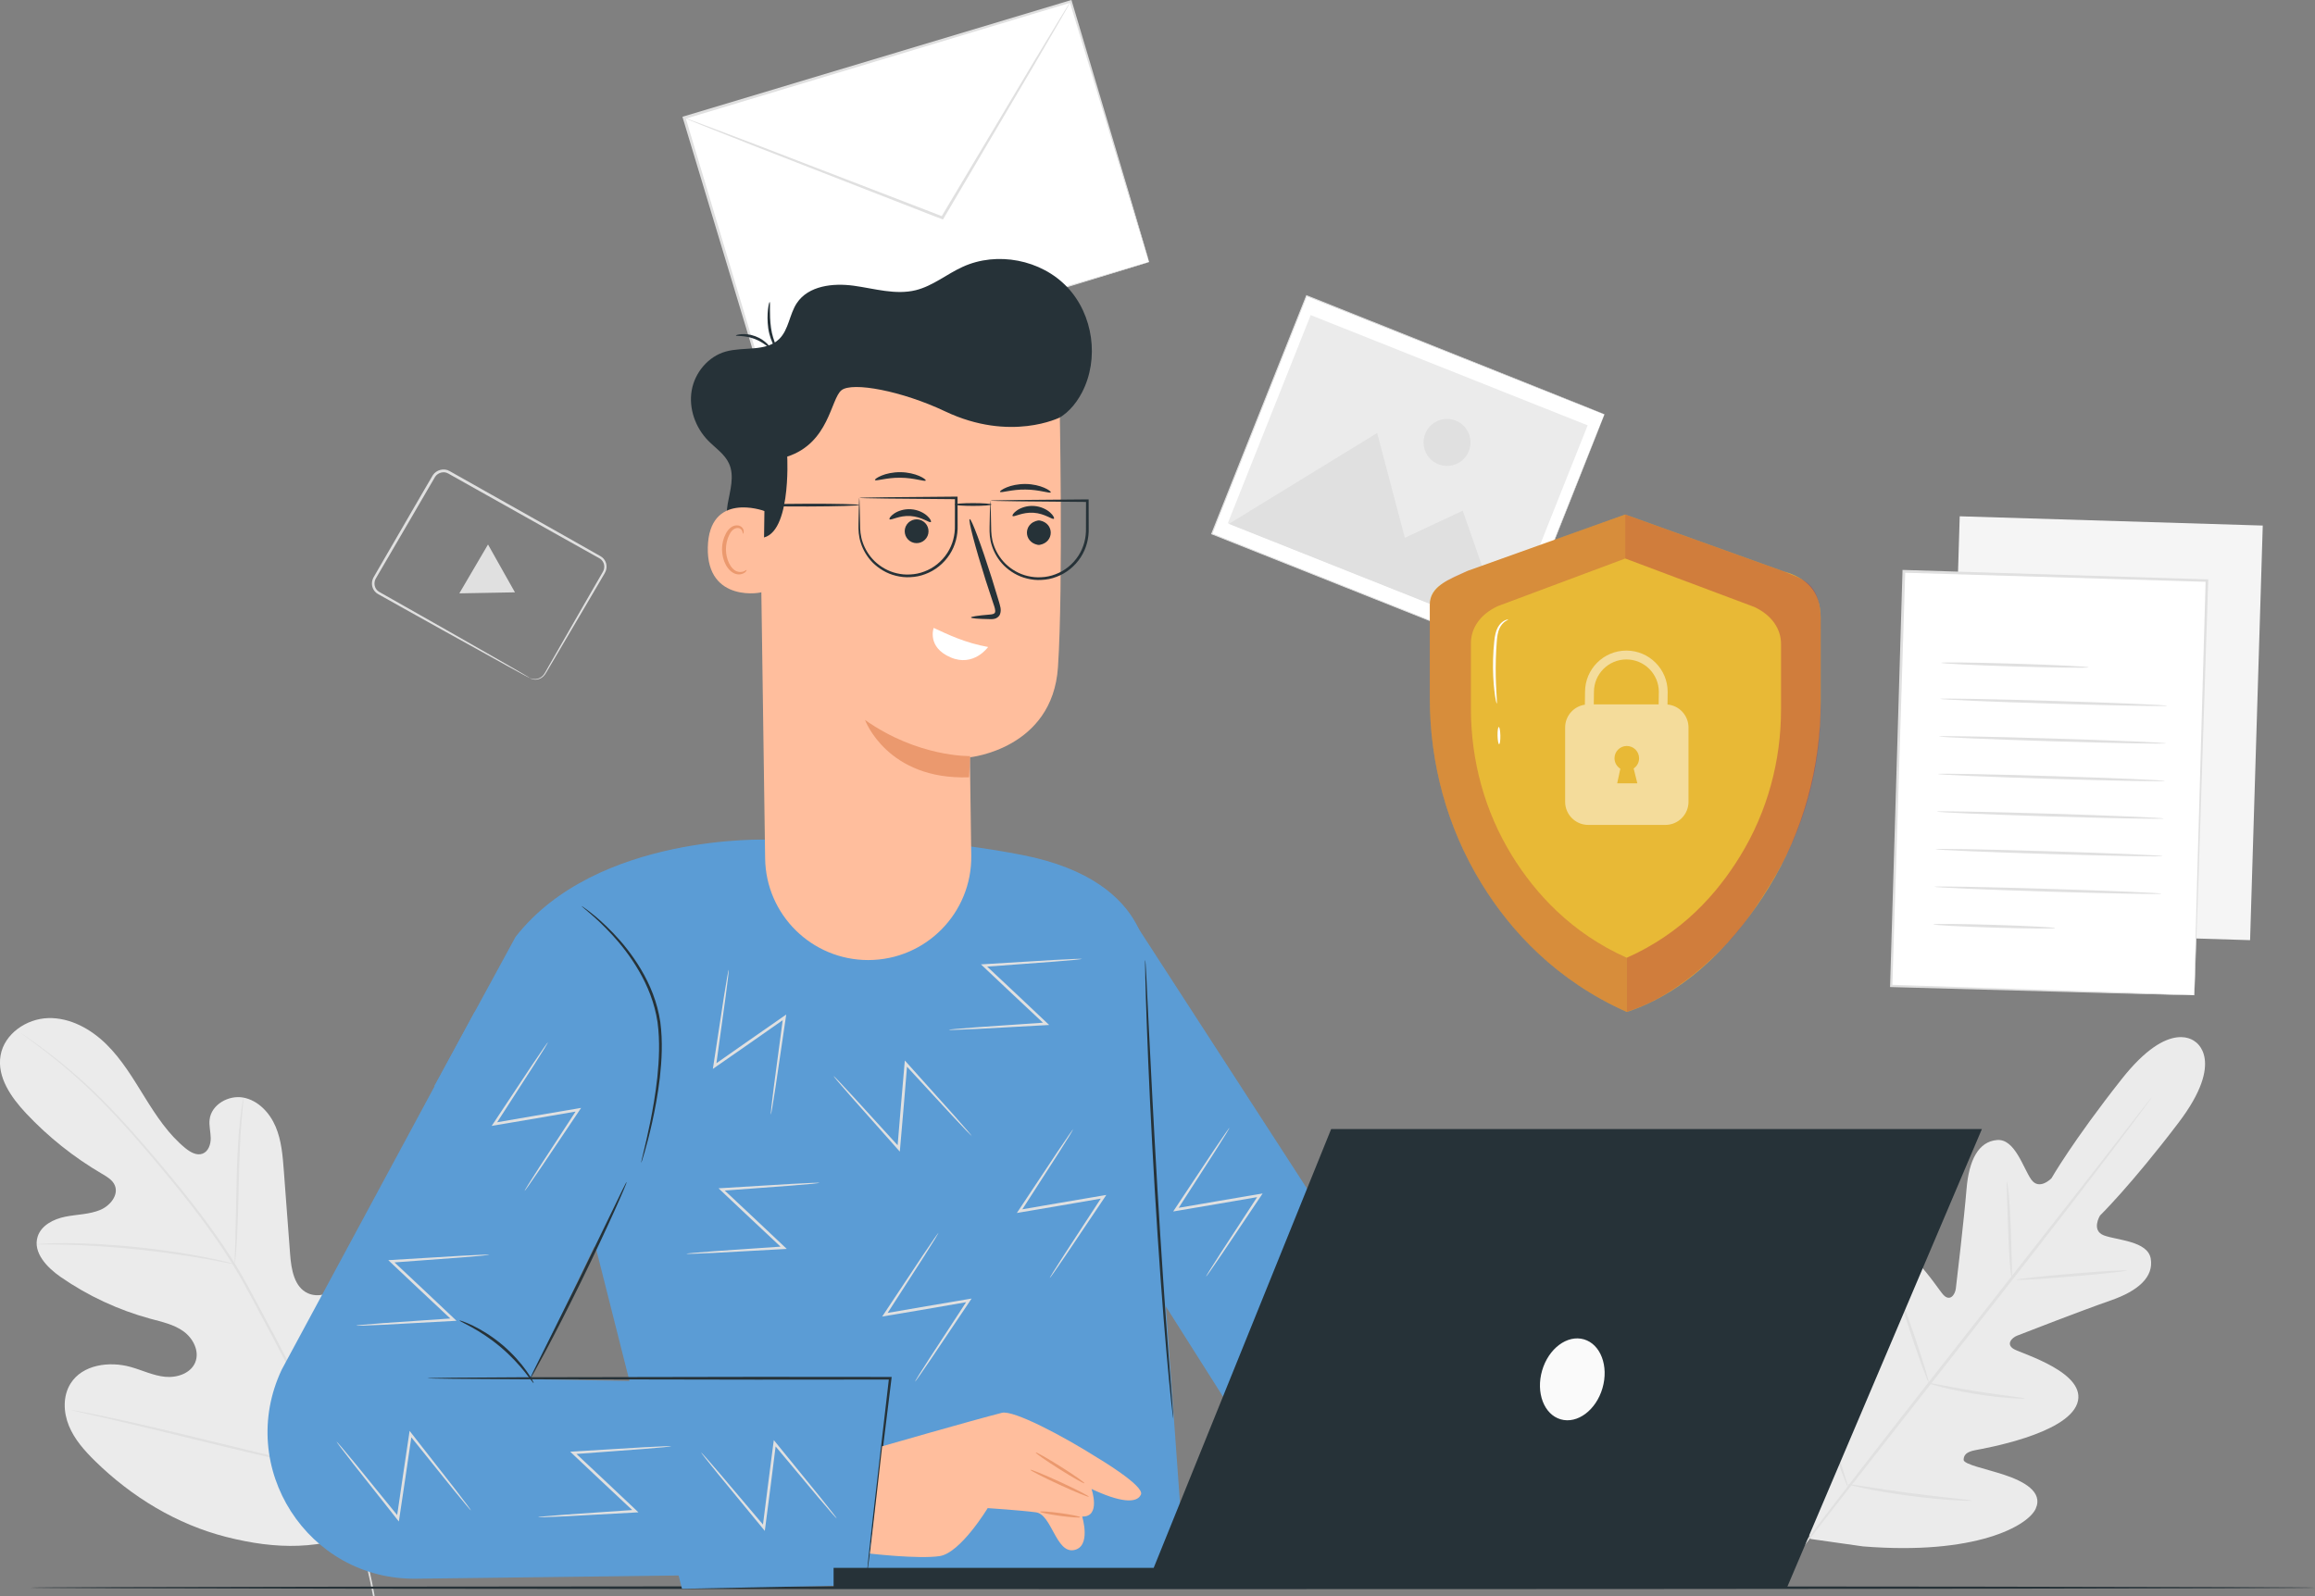 <?xml version="1.0" encoding="UTF-8"?>
<svg id="Layer_2" data-name="Layer 2" xmlns="http://www.w3.org/2000/svg" viewBox="0 0 677.98 467.58">
  <rect x="0" y="0" width="677.98" height="467.58" fill="#808080" stroke="none"/>
  <g id="Plant">
    <path d="m174.09,331.54v2.82c0,1.46-1.25,2.45-1.04,2.66,1.62.42,2.97-5.22,1.3-5.22" fill="#fff"/>
    <path d="m166.32,333.1c1.15.73,3.76-4.12,2.5-4.64,0,0-2.4,4.49-2.5,4.64" fill="#fff"/>
    <g>
      <path d="m107.82,447.93c21.67-17.73,24.47-47.55,21.41-73.9-.51-4.4-.4-9.09-2.84-12.78-2.44-3.69-7.62-5.93-11.47-3.74-3.19,1.81-4.33,5.74-5.93,9.05-2.13,4.4-5.52,8.17-9.67,10.74-2.73,1.69-6.17,2.87-9.11,1.57-4.03-1.78-4.91-7-5.24-11.39-.62-8.18-1.23-16.36-1.85-24.54-.33-4.39-.68-8.87-2.41-12.92-1.72-4.05-5.09-7.66-9.42-8.49-4.32-.82-9.36,2.02-9.9,6.38-.23,1.82.3,3.64.32,5.47.03,1.83-.67,3.92-2.38,4.57-1.73.66-3.61-.44-5.05-1.61-4.95-4.05-8.53-9.5-11.9-14.93-3.37-5.43-6.67-11.01-11.23-15.5-4.56-4.49-10.63-7.84-17.02-7.67-6.39.17-12.86,4.61-13.96,10.91-1.11,6.32,3.06,12.29,7.45,16.97,6.51,6.94,14.03,12.93,22.24,17.73,1.48.87,3.09,1.8,3.76,3.38,1.2,2.84-1.37,5.98-4.21,7.18-3.23,1.36-6.85,1.32-10.28,2.01-3.43.69-7.06,2.51-8.11,5.85-1.45,4.64,2.73,9.02,6.72,11.79,7.99,5.55,16.94,9.71,26.32,12.26,3.37.91,6.89,1.66,9.71,3.71,2.82,2.05,4.74,5.86,3.4,9.08-1.34,3.23-5.35,4.55-8.82,4.21-3.48-.34-6.69-1.93-10.05-2.87-6.29-1.77-14.15-.71-17.63,4.83-2.29,3.64-2.13,8.42-.49,12.4,1.63,3.98,4.56,7.27,7.62,10.28,10.72,10.53,23.99,18.62,38.56,22.3,14.57,3.68,27.8,3.91,41.46-2.33" fill="#ebebeb"/>
      <path d="m109.72,467.5c-1.83-10.38-5.17-22.55-10.23-35.54-5.03-13-11.75-26.8-19.27-41-1.89-3.54-3.77-7.04-5.61-10.49-1.85-3.44-3.68-6.85-5.68-10.07-3.98-6.47-8.3-12.39-12.58-17.88-4.28-5.5-8.55-10.56-12.57-15.27-4.03-4.7-7.88-9.01-11.55-12.79-7.32-7.59-13.95-13.01-18.66-16.55-2.35-1.78-4.22-3.1-5.49-3.98-.62-.42-1.1-.75-1.46-.99-.33-.22-.51-.32-.51-.32,0,0,.15.14.47.37.34.25.81.6,1.42,1.05,1.25.92,3.09,2.27,5.41,4.08,4.65,3.6,11.21,9.06,18.47,16.67,3.64,3.79,7.46,8.11,11.47,12.82,4,4.72,8.25,9.79,12.5,15.28,4.26,5.49,8.56,11.4,12.51,17.85,1.99,3.21,3.81,6.6,5.66,10.05,1.84,3.45,3.71,6.95,5.61,10.49,7.52,14.19,14.24,27.96,19.29,40.92,5.08,12.95,8.45,25.06,10.34,35.4" fill="#e0e0e0"/>
      <path d="m68.75,370.34s.13-.68.25-1.91c.12-1.23.25-3.02.38-5.23.26-4.42.41-10.53.57-17.28.15-6.75.41-12.84.77-17.25.17-2.2.33-3.98.46-5.21.12-1.23.17-1.91.12-1.92-.04,0-.18.67-.38,1.89-.21,1.22-.44,3-.67,5.2-.48,4.4-.81,10.52-.96,17.27-.14,6.68-.27,12.73-.37,17.27-.07,2.12-.12,3.87-.17,5.23-.04,1.24-.04,1.92,0,1.92Z" fill="#e0e0e0"/>
      <path d="m10.75,364.51s.21.04.6.05c.47,0,1.03,0,1.7,0,1.48,0,3.61-.01,6.26.07,5.28.11,12.57.53,20.59,1.35,8.02.83,15.24,1.9,20.44,2.83,2.6.45,4.7.87,6.15,1.15.66.13,1.21.23,1.67.32.38.07.59.09.59.07,0-.02-.19-.09-.56-.2-.45-.12-.99-.27-1.65-.44-1.43-.36-3.52-.85-6.12-1.36-5.19-1.05-12.42-2.19-20.46-3.03-8.04-.82-15.35-1.16-20.65-1.16-2.65-.02-4.79.06-6.27.14-.67.05-1.23.09-1.7.12-.39.04-.59.06-.59.09Z" fill="#e0e0e0"/>
      <path d="m98.77,430.96s.13-.24.32-.72c.21-.55.47-1.26.8-2.13.69-1.85,1.61-4.54,2.72-7.89,2.21-6.69,4.99-16.03,7.92-26.37,2.93-10.34,5.63-19.69,7.73-26.41,1.04-3.3,1.9-5.99,2.52-7.95.28-.88.5-1.6.68-2.16.15-.5.22-.76.19-.77-.02,0-.13.24-.32.73-.21.55-.47,1.26-.8,2.12-.69,1.85-1.61,4.54-2.72,7.89-2.22,6.69-4.99,16.03-7.92,26.37-2.93,10.34-5.63,19.68-7.73,26.4-1.04,3.29-1.9,5.99-2.52,7.95-.28.88-.5,1.6-.68,2.16-.15.5-.22.76-.19.77Z" fill="#e0e0e0"/>
      <path d="m20.87,413.07s.27.1.78.23c.59.14,1.34.31,2.27.53,2.05.47,4.89,1.12,8.35,1.91,7.05,1.62,16.75,3.97,27.47,6.6,10.72,2.63,20.45,4.91,27.53,6.41,3.54.75,6.41,1.33,8.4,1.7.94.17,1.7.31,2.29.41.53.09.8.12.81.1,0-.02-.27-.1-.78-.23-.59-.14-1.34-.31-2.27-.53-2.05-.47-4.88-1.11-8.35-1.91-7.05-1.62-16.76-3.97-27.48-6.6-10.72-2.63-20.45-4.91-27.53-6.41-3.54-.75-6.41-1.33-8.4-1.7-.94-.17-1.7-.31-2.29-.41-.53-.09-.8-.12-.81-.1Z" fill="#e0e0e0"/>
    </g>
    <g>
      <g>
        <rect x="209.32" y="15.75" width="118.24" height="79.7" transform="translate(-4.64 79.7) rotate(-16.74)" fill="#fff"/>
        <path d="m336.54,76.73s-.17-.48-.46-1.39c-.29-.94-.71-2.28-1.25-4.03-1.09-3.55-2.68-8.73-4.7-15.35-4.03-13.26-9.82-32.28-16.86-55.45l.41.22c-31.24,9.42-70.58,21.29-113.2,34.14h0s.27-.51.27-.51c8.17,27.21,15.94,53.07,22.93,76.33l-.46-.25c33.33-9.95,61.61-18.39,81.58-24.35,9.99-2.96,17.9-5.31,23.35-6.92,2.7-.79,4.79-1.4,6.23-1.83.69-.2,1.23-.35,1.62-.46.37-.1.57-.15.57-.15,0,0-.16.06-.51.18-.38.12-.89.28-1.56.49-1.42.44-3.47,1.07-6.13,1.89-5.41,1.65-13.28,4.05-23.21,7.09-20,6.07-48.33,14.65-81.71,24.78l-.36.11-.11-.36c-7.01-23.25-14.8-49.11-23-76.31l-.12-.39.39-.12h0C242.88,21.28,282.23,9.48,313.48.09l.31-.09.09.31c6.93,23.3,12.63,42.42,16.59,55.75,1.95,6.61,3.48,11.78,4.52,15.32.5,1.73.89,3.07,1.16,3.99.26.9.37,1.35.37,1.35Z" fill="#e0e0e0"/>
      </g>
      <path d="m313.58.41s-.04.12-.16.34c-.14.26-.32.58-.53.97-.51.9-1.22,2.14-2.11,3.7-1.9,3.26-4.58,7.88-7.9,13.58-6.78,11.5-16.12,27.34-26.54,45l-.18.3-.32-.12c-1.1-.43-2.28-.88-3.47-1.34-19.89-7.76-37.89-14.78-51-19.89-6.46-2.56-11.72-4.65-15.42-6.12-1.77-.72-3.16-1.29-4.18-1.7-.44-.19-.79-.34-1.08-.46-.24-.11-.36-.17-.36-.18,0-.01.14.02.39.11.29.1.66.23,1.11.39,1.03.38,2.44.9,4.23,1.56,3.73,1.41,9.01,3.41,15.51,5.87,13.13,5.05,31.16,12,51.09,19.67,1.19.46,2.37.92,3.47,1.34l-.5.17c10.5-17.61,19.92-33.41,26.75-44.87,3.41-5.64,6.17-10.22,8.12-13.45.94-1.53,1.69-2.74,2.24-3.62.24-.38.44-.68.6-.93.14-.21.22-.31.23-.3Z" fill="#e0e0e0"/>
    </g>
    <g>
      <path d="m643,305.25s-7.34-7.27-21.66,10.89c-14.33,18.16-20.55,29.04-20.55,29.04,0,0-3.57,3.69-5.92.34-2.36-3.35-4.78-11.99-10-11.56-5.42.44-8.25,5.83-8.95,14.43-.7,8.6-2.92,27.4-3.13,29.1-.2,1.67-1.63,3.9-3.6,1.88s-12.19-19.27-20.09-13.93c-7.89,5.34-5.9,29.63-5.73,32.29.17,2.66-.54,3.64-1.87,4.03-1.32.39-4.21-5.74-7.32-10.52-3.11-4.79-7.55-9.79-11.85-6.33-4.3,3.46-8.84,20.48,1.99,51.76l5.97,14.16,15.28,2.17c32.99,2.66,48.33-6,50.61-11.03,2.28-5.03-3.68-8.08-9.09-9.89-5.41-1.81-12.06-3.08-12.02-4.46s.81-2.31,3.43-2.81c2.62-.5,26.63-4.65,29.83-13.63,3.2-8.98-16.06-14.56-18.51-15.96-2.45-1.4-.65-3.34.92-3.95,1.59-.63,19.23-7.48,27.39-10.31,8.16-2.83,12.66-6.92,11.74-12.27-.89-5.17-9.87-5.35-13.7-6.79-3.83-1.44-1.15-5.82-1.15-5.82,0,0,8.97-8.75,22.97-27.16,14-18.42,4.87-23.79,4.87-23.79" fill="#ebebeb"/>
      <path d="m630.14,321.49s-.07.14-.25.4c-.21.29-.47.66-.8,1.12-.75,1.02-1.8,2.44-3.14,4.25-2.73,3.68-6.73,8.97-11.71,15.49-9.94,13.04-23.85,30.91-39.3,50.58-15.41,19.68-29.36,37.49-39.49,50.44-5,6.44-9.06,11.66-11.91,15.33-1.39,1.77-2.48,3.16-3.26,4.15-.36.44-.64.79-.86,1.07-.2.24-.31.36-.32.35-.01,0,.07-.14.25-.4.21-.29.47-.66.8-1.12.75-1.02,1.8-2.44,3.13-4.25,2.73-3.68,6.73-8.97,11.71-15.49,9.94-13.04,23.86-30.91,39.31-50.59,15.4-19.67,29.35-37.49,39.49-50.43,5-6.44,9.06-11.66,11.91-15.33,1.39-1.77,2.48-3.16,3.26-4.16.36-.44.64-.79.86-1.07.2-.24.31-.36.32-.35Z" fill="#e0e0e0"/>
      <path d="m587.76,346.19c.11,0,.35,1.56.58,4.1.23,2.55.44,6.07.58,9.96.1,3.74.19,7.13.27,9.96.06,2.55.11,4.12,0,4.13-.11.01-.37-1.56-.57-4.1-.21-2.55-.37-6.07-.51-9.96-.13-3.74-.24-7.12-.34-9.96-.09-2.55-.12-4.13,0-4.14Z" fill="#e0e0e0"/>
      <path d="m590.52,374.89c-.02-.22,7.22-1.01,16.17-1.76,8.95-.75,16.22-1.17,16.24-.95.02.22-7.22,1.01-16.17,1.76-8.95.75-16.22,1.17-16.24.95Z" fill="#e0e0e0"/>
      <path d="m564.53,405.1c.03-.11,1.61.18,4.17.67,2.56.48,6.08,1.16,10,1.78,3.92.63,7.48,1.1,10.06,1.44,2.58.34,4.18.55,4.17.67,0,.11-1.62.09-4.23-.1-2.6-.19-6.19-.57-10.13-1.2-3.94-.63-7.46-1.4-10-2.02-2.53-.64-4.07-1.13-4.05-1.23Z" fill="#e0e0e0"/>
      <path d="m556.32,379.68c.11-.04.68,1.34,1.52,3.6.84,2.26,1.94,5.39,3.12,8.87,1.17,3.48,2.19,6.65,2.89,8.95s1.08,3.75.97,3.78c-.11.04-.68-1.34-1.52-3.6-.84-2.26-1.95-5.39-3.12-8.88-1.17-3.48-2.19-6.65-2.89-8.95-.7-2.3-1.08-3.75-.97-3.78Z" fill="#e0e0e0"/>
      <path d="m529.99,403.43c.11-.04.83,1.73,1.91,4.62,1.08,2.89,2.53,6.9,4.07,11.35,1.55,4.45,2.9,8.49,3.85,11.43.94,2.94,1.47,4.77,1.37,4.81-.11.04-.83-1.73-1.91-4.62s-2.53-6.9-4.07-11.35c-1.55-4.45-2.9-8.49-3.85-11.42-.94-2.94-1.47-4.77-1.37-4.81Z" fill="#e0e0e0"/>
      <path d="m541.14,434.79c.02-.12,2.05.19,5.31.7,3.26.51,7.77,1.21,12.76,1.87,4.99.67,9.53,1.17,12.81,1.52,3.28.36,5.32.59,5.31.71,0,.11-2.06.08-5.36-.13-3.3-.21-7.86-.62-12.87-1.29-5.01-.66-9.51-1.46-12.76-2.11-3.24-.66-5.23-1.16-5.21-1.27Z" fill="#e0e0e0"/>
    </g>
    <g>
      <rect x="555.69" y="168.93" width="121.51" height="88.79" transform="translate(384.4 822.97) rotate(-88.25)" fill="#f5f5f5"/>
      <g>
        <g>
          <rect x="539.34" y="185.06" width="121.51" height="88.79" transform="translate(352.43 822.27) rotate(-88.25)" fill="#fff"/>
          <path d="m642.61,291.54s0-.21,0-.6c0-.41.02-.98.03-1.72.04-1.53.09-3.75.16-6.64.15-5.81.38-14.26.66-24.95.61-21.37,1.47-51.69,2.49-87.57l.36.38c-26.73-.8-56.91-1.71-88.74-2.67h-.01s.42-.4.42-.4c-1.41,45.36-2.72,87.36-3.78,121.45l-.32-.34c26.85.89,48.99,1.63,64.45,2.14,7.73.27,13.78.49,17.93.63,2.05.08,3.63.14,4.72.18,1.07.04,1.64.09,1.64.09,0,0-.52,0-1.57-.01-1.08-.02-2.64-.06-4.66-.1-4.14-.11-10.16-.26-17.86-.46-15.51-.43-37.73-1.05-64.67-1.8h-.33s.01-.34.01-.34c1.02-34.09,2.28-76.09,3.63-121.45v-.41s.42.01.42.01h.01c31.83.99,62.01,1.92,88.74,2.75h.37s-.01.38-.01.38c-1.17,35.97-2.16,66.37-2.86,87.8-.37,10.65-.66,19.07-.86,24.86-.11,2.85-.19,5.05-.24,6.56-.03.72-.06,1.27-.07,1.68-.02.37-.04.55-.04.55Z" fill="#e0e0e0"/>
        </g>
        <path d="m611.66,195.49c0,.23-9.67.11-21.58-.25-11.91-.36-21.56-.84-21.55-1.07,0-.23,9.67-.11,21.58.25,11.91.36,21.56.84,21.55,1.07Z" fill="#e0e0e0"/>
        <path d="m634.66,206.75c0,.23-14.89-.05-33.24-.61-18.36-.56-33.22-1.2-33.22-1.42s14.89.05,33.24.61c18.35.56,33.22,1.2,33.21,1.42Z" fill="#e0e0e0"/>
        <path d="m634.33,217.76c0,.23-14.89-.05-33.24-.61-18.36-.56-33.22-1.2-33.22-1.42,0-.23,14.89.05,33.24.61,18.35.56,33.22,1.2,33.21,1.42Z" fill="#e0e0e0"/>
        <path d="m633.99,228.77c0,.23-14.89-.05-33.24-.61-18.36-.56-33.22-1.2-33.22-1.42,0-.23,14.89.05,33.24.61,18.35.56,33.22,1.2,33.21,1.42Z" fill="#e0e0e0"/>
        <path d="m633.66,239.78c0,.23-14.89-.05-33.24-.61-18.36-.56-33.22-1.2-33.22-1.42,0-.23,14.89.05,33.24.61,18.35.56,33.22,1.2,33.21,1.42Z" fill="#e0e0e0"/>
        <path d="m633.32,250.79c0,.23-14.89-.05-33.24-.61-18.36-.56-33.22-1.2-33.22-1.42,0-.23,14.89.05,33.24.61,18.35.56,33.22,1.2,33.21,1.42Z" fill="#e0e0e0"/>
        <path d="m632.98,261.8c0,.23-14.89-.05-33.24-.61-18.36-.56-33.22-1.2-33.22-1.42,0-.23,14.89.05,33.24.61,18.35.56,33.22,1.2,33.21,1.42Z" fill="#e0e0e0"/>
        <path d="m601.91,271.88c0,.23-8.01.16-17.87-.14-9.87-.3-17.86-.73-17.85-.95,0-.22,8.01-.16,17.87.14,9.86.3,17.85.73,17.85.95Z" fill="#e0e0e0"/>
      </g>
    </g>
    <g>
      <g>
        <rect x="374.85" y="91.94" width="75.07" height="93.9" transform="translate(130.8 470.65) rotate(-68.29)" fill="#fff"/>
        <path d="m469.89,121.39s-.15-.05-.42-.16c-.28-.11-.69-.27-1.22-.48-1.08-.43-2.67-1.05-4.74-1.87-4.14-1.64-10.19-4.03-17.86-7.07-15.33-6.08-37.13-14.74-63.05-25.03l.18-.08c-8.26,20.76-17.73,44.56-27.75,69.75h0s-.09-.2-.09-.2c32.3,12.87,62.31,24.83,87.23,34.76l-.17.07c8.4-21.01,15.35-38.42,20.22-50.59,2.44-6.09,4.35-10.86,5.66-14.12.65-1.63,1.16-2.87,1.5-3.72.34-.84.52-1.28.52-1.28,0,0-.16.43-.49,1.26-.33.84-.82,2.08-1.46,3.7-1.29,3.26-3.18,8.03-5.58,14.11-4.84,12.2-11.76,29.65-20.12,50.72l-.05.12-.12-.05c-24.93-9.92-54.95-21.86-87.25-34.71l-.15-.06.06-.15h0c10.03-25.19,19.51-48.99,27.78-69.74l.05-.13.13.05c25.93,10.36,47.75,19.07,63.08,25.19,7.65,3.06,13.68,5.48,17.81,7.13,2.05.83,3.63,1.46,4.7,1.89.53.21.93.38,1.2.49.27.11.4.17.4.17Z" fill="#e0e0e0"/>
      </g>
      <rect x="379.46" y="95.28" width="65.62" height="87.31" transform="translate(130.69 470.57) rotate(-68.29)" fill="#ebebeb"/>
      <polygon points="359.9 153.46 403.32 126.84 411.43 157.54 428.38 149.6 441.02 185.75 359.9 153.46" fill="#e0e0e0"/>
      <path d="m430.17,132.15c-1.4,3.53-5.4,5.25-8.93,3.84-3.53-1.4-5.25-5.4-3.84-8.93,1.4-3.53,5.4-5.25,8.93-3.84,3.53,1.4,5.25,5.4,3.84,8.93Z" fill="#e0e0e0"/>
    </g>
    <g>
      <path d="m155.14,198.61c.01-.07.6.41,1.86.31.61-.08,1.37-.35,2-1,.6-.65,1.03-1.68,1.65-2.7,2.43-4.23,5.89-10.28,10.16-17.73,1.08-1.87,2.21-3.83,3.38-5.87.59-1.02,1.19-2.06,1.8-3.12.29-.54.66-1.06.83-1.57.17-.53.19-1.12.05-1.67-.15-.55-.46-1.05-.9-1.42-.42-.34-1.07-.64-1.62-.96-1.14-.64-2.31-1.29-3.48-1.95-2.36-1.32-4.78-2.68-7.27-4.07-9.95-5.58-20.88-11.72-32.35-18.16-1.26-.74-3.01-.26-3.8.95-.82,1.39-1.63,2.78-2.43,4.15-1.61,2.77-3.2,5.5-4.76,8.18-3.13,5.36-6.14,10.53-9.02,15.46-.36.62-.72,1.23-1.07,1.84-.36.56-.52,1.16-.5,1.79.03.62.25,1.22.64,1.68.36.48.95.74,1.55,1.09,2.35,1.33,4.63,2.62,6.84,3.87,4.41,2.5,8.52,4.83,12.27,6.96,7.46,4.26,13.5,7.71,17.74,10.13,2.05,1.19,3.66,2.12,4.8,2.79.51.31.92.55,1.24.74.28.17.42.27.41.28,0,.01-.16-.06-.45-.21-.33-.17-.75-.39-1.28-.67-1.16-.63-2.8-1.52-4.88-2.66-4.27-2.36-10.36-5.74-17.87-9.9-3.77-2.1-7.9-4.4-12.32-6.87-2.21-1.24-4.5-2.52-6.86-3.84-.55-.32-1.27-.63-1.76-1.25-.5-.59-.78-1.34-.81-2.12-.04-.76.2-1.57.6-2.19.35-.61.71-1.22,1.06-1.84,2.86-4.94,5.86-10.11,8.97-15.48,1.56-2.68,3.14-5.42,4.75-8.19.81-1.39,1.63-2.79,2.46-4.21,1-1.53,3.23-2.16,4.88-1.2,11.46,6.46,22.38,12.61,32.32,18.21,2.48,1.4,4.9,2.77,7.25,4.1,1.18.66,2.33,1.32,3.47,1.97.57.35,1.13.58,1.72,1.05.55.46.93,1.1,1.11,1.77.17.68.15,1.4-.07,2.05-.23.67-.6,1.16-.89,1.7-.62,1.06-1.23,2.09-1.82,3.11-1.19,2.03-2.33,3.98-3.43,5.84-4.36,7.39-7.9,13.39-10.38,17.6-.65,1.02-1.07,2-1.76,2.71-.69.68-1.51.94-2.15.99-.65.04-1.14-.1-1.44-.23-.3-.13-.43-.24-.43-.24Z" fill="#e0e0e0"/>
      <polygon points="146.86 166.51 150.81 173.52 142.67 173.67 134.52 173.82 138.72 166.66 142.92 159.5 146.86 166.51" fill="#e0e0e0"/>
    </g>
    <path d="m677.98,465.1c0,.24-149.79.43-334.53.43s-334.56-.19-334.56-.43,149.76-.43,334.56-.43,334.53.19,334.53.43Z" fill="#263238"/>
    <g>
      <g>
        <path d="m174.5,365.6l-47.29-47.49,23.78-43.67c23.78-30.43,74.1-28.47,74.1-28.47,0,0,34.25-3.3,74.22,4.48,39.98,7.78,36.76,34.23,36.76,34.23l5.36,97.99,5.74,79.79-147.44,2.97-25.22-99.84" fill="#5b9cd5"/>
        <path d="m253.92,460.85l-132.06,1.62c-31.74.39-52.91-32.6-39.33-61.29l56.47-104.72,51.43,34.77-35.08,72.81,106.91,1.91-8.34,54.9Z" fill="#5b9cd5"/>
        <path d="m331.34,268.78l105.98,163.62-61.83,4.04s-36.92-58.19-36.09-56.98c1.51,2.18-8.06-110.68-8.06-110.68Z" fill="#5b9cd5"/>
        <path d="m187.78,340.63s.02-.3.15-.84c.15-.63.34-1.41.56-2.37.49-2.06,1.2-5.03,1.95-8.74.74-3.7,1.53-8.13,2.07-13.09.5-4.95.81-10.46.06-16.14-.84-5.66-2.97-10.78-5.47-15.06-2.5-4.3-5.31-7.82-7.87-10.59-2.55-2.77-4.81-4.84-6.42-6.21-1.6-1.38-2.52-2.11-2.48-2.16.02-.02.26.13.72.46.45.33,1.14.79,1.96,1.46,1.68,1.3,4,3.31,6.64,6.06,2.63,2.74,5.52,6.26,8.09,10.6,2.57,4.32,4.77,9.53,5.63,15.33.77,5.79.43,11.35-.12,16.33-.59,4.99-1.44,9.43-2.26,13.13-.82,3.7-1.62,6.66-2.21,8.7-.29,1.02-.53,1.8-.71,2.33-.17.53-.28.8-.31.8Z" fill="#263238"/>
        <path d="m183.53,346.27c.05.02-.27.86-.91,2.37-.63,1.5-1.58,3.66-2.78,6.32-2.39,5.31-5.8,12.61-9.72,20.59-3.92,7.99-7.61,15.14-10.35,20.29-1.37,2.57-2.5,4.64-3.3,6.06-.8,1.42-1.27,2.19-1.32,2.17-.05-.03.32-.85,1.03-2.31.79-1.59,1.82-3.67,3.07-6.18,2.65-5.34,6.2-12.48,10.13-20.38,3.85-7.93,7.32-15.11,9.92-20.48,1.22-2.52,2.24-4.61,3.01-6.21.72-1.46,1.15-2.26,1.2-2.23Z" fill="#263238"/>
        <path d="m253.92,460.85s0-.09,0-.28c.02-.22.04-.48.07-.8.08-.76.18-1.8.31-3.12.31-2.78.74-6.75,1.29-11.75,1.17-10.12,2.82-24.38,4.76-41.19l.37.42c-11.88.01-25.1.02-39.01.03-26.63-.05-50.74-.09-68.25-.12-8.69-.05-15.74-.1-20.68-.13-2.4-.03-4.28-.06-5.62-.08-.61-.02-1.09-.03-1.46-.04-.33-.01-.5-.03-.5-.04s.17-.03.5-.04c.37-.01.86-.02,1.46-.04,1.34-.02,3.22-.04,5.62-.08,4.94-.03,11.99-.08,20.68-.13,17.51-.03,41.62-.07,68.25-.12,13.91.01,27.13.02,39.01.03h.42s-.05.42-.05.42c-2.06,16.79-3.81,31.04-5.05,41.15-.64,4.99-1.15,8.95-1.5,11.72-.18,1.32-.32,2.35-.43,3.11-.05.32-.09.58-.13.8-.03.18-.05.27-.06.27Z" fill="#263238"/>
        <path d="m156.28,405.16c-.11.07-1.01-1.27-2.63-3.3-1.62-2.03-4.03-4.69-7.05-7.25-3.03-2.55-6.06-4.48-8.33-5.73-2.27-1.26-3.74-1.92-3.69-2.05.03-.09,1.59.39,3.96,1.53,2.37,1.14,5.51,3.03,8.59,5.62,3.07,2.6,5.46,5.38,6.98,7.52,1.53,2.14,2.26,3.6,2.18,3.65Z" fill="#263238"/>
        <path d="m343.61,415.52s-.1-.46-.21-1.35c-.11-.96-.26-2.26-.44-3.9-.36-3.39-.85-8.29-1.37-14.36-1.07-12.13-2.31-28.91-3.41-47.46-1.1-18.56-1.86-35.36-2.3-47.53-.23-6.08-.37-11.01-.45-14.41-.03-1.65-.05-2.95-.07-3.92,0-.9,0-1.37.03-1.37.03,0,.07.47.13,1.36.05.97.13,2.27.22,3.92.17,3.48.41,8.38.7,14.4.59,12.16,1.45,28.96,2.54,47.51,1.1,18.54,2.25,35.32,3.17,47.46.46,6.01.84,10.9,1.11,14.38.12,1.64.22,2.95.29,3.91.06.89.07,1.37.05,1.37Z" fill="#263238"/>
        <path d="m225.73,326.49s.02-.76.17-2.14c.18-1.49.42-3.48.72-5.92.69-5.17,1.63-12.25,2.72-20.45l.61.37c-3.16,2.21-6.58,4.61-10.13,7.09-3.62,2.52-7.1,4.94-10.31,7.17l-.74.52.14-.89c1.24-8.13,2.32-15.15,3.1-20.27.4-2.41.72-4.37.97-5.85.24-1.36.39-2.09.44-2.09.04,0-.02.75-.18,2.12-.19,1.48-.44,3.45-.74,5.88-.71,5.13-1.68,12.16-2.81,20.31l-.61-.37c3.2-2.24,6.68-4.67,10.29-7.2,3.56-2.48,6.99-4.86,10.15-7.06l.74-.51-.13.89c-1.21,8.18-2.25,15.25-3.01,20.41-.39,2.43-.7,4.41-.94,5.89-.23,1.37-.38,2.11-.43,2.1Z" fill="#e0e0e0"/>
        <path d="m284.66,332.84s-.57-.5-1.54-1.5c-1.03-1.09-2.41-2.55-4.1-4.34-3.54-3.83-8.38-9.08-13.99-15.16l.67-.23c-.32,3.84-.66,8-1.02,12.33-.38,4.39-.74,8.62-1.08,12.51l-.08.9-.6-.67c-5.46-6.15-10.17-11.46-13.61-15.34-1.6-1.85-2.9-3.35-3.88-4.48-.89-1.05-1.36-1.64-1.33-1.67.03-.03.57.5,1.52,1.49,1.02,1.09,2.38,2.54,4.05,4.33,3.49,3.83,8.28,9.07,13.82,15.15l-.68.23c.32-3.89.67-8.12,1.04-12.51.37-4.32.73-8.49,1.06-12.32l.08-.9.6.67c5.52,6.16,10.29,11.48,13.77,15.36,1.62,1.85,2.94,3.36,3.93,4.49.9,1.06,1.38,1.64,1.35,1.67Z" fill="#e0e0e0"/>
        <path d="m314.33,330.74s-.34.68-1.06,1.86c-.8,1.27-1.86,2.97-3.17,5.05-2.82,4.39-6.69,10.39-11.17,17.35l-.39-.6c3.8-.65,7.91-1.37,12.19-2.1,4.35-.74,8.53-1.44,12.38-2.1l.89-.15-.5.75c-4.59,6.83-8.55,12.72-11.44,17.02-1.39,2.01-2.52,3.65-3.36,4.88-.8,1.13-1.24,1.73-1.28,1.7-.04-.03.34-.67,1.07-1.85.8-1.26,1.87-2.94,3.18-5,2.83-4.34,6.71-10.29,11.2-17.18l.39.6c-3.85.66-8.03,1.39-12.37,2.14-4.28.72-8.4,1.42-12.2,2.07l-.89.15.5-.75c4.58-6.89,8.53-12.84,11.41-17.19,1.39-2.03,2.51-3.69,3.36-4.93.79-1.14,1.24-1.75,1.28-1.72Z" fill="#e0e0e0"/>
        <path d="m274.88,361.09s-.34.68-1.06,1.86c-.8,1.27-1.86,2.97-3.17,5.05-2.82,4.39-6.69,10.39-11.17,17.35l-.39-.6c3.8-.65,7.91-1.37,12.19-2.1,4.35-.74,8.53-1.44,12.38-2.1l.89-.15-.5.75c-4.59,6.83-8.55,12.72-11.44,17.02-1.39,2.01-2.52,3.65-3.36,4.88-.8,1.13-1.24,1.73-1.28,1.7-.04-.02.34-.67,1.07-1.85.8-1.26,1.87-2.94,3.18-5,2.83-4.34,6.71-10.29,11.2-17.18l.39.6c-3.85.66-8.03,1.39-12.37,2.14-4.28.72-8.4,1.42-12.2,2.07l-.89.15.5-.75c4.58-6.89,8.53-12.84,11.41-17.19,1.39-2.03,2.51-3.69,3.36-4.93.79-1.14,1.24-1.75,1.28-1.72Z" fill="#e0e0e0"/>
        <path d="m360.11,330.31s-.34.68-1.06,1.86c-.8,1.27-1.86,2.97-3.17,5.05-2.82,4.39-6.69,10.39-11.17,17.35l-.39-.6c3.8-.65,7.91-1.37,12.19-2.1,4.35-.74,8.53-1.44,12.38-2.1l.89-.15-.5.75c-4.59,6.83-8.55,12.72-11.44,17.02-1.39,2.01-2.52,3.65-3.36,4.88-.8,1.13-1.24,1.73-1.28,1.7-.04-.03.34-.67,1.07-1.85.8-1.26,1.87-2.94,3.18-5,2.83-4.34,6.71-10.29,11.2-17.18l.39.6c-3.85.66-8.03,1.39-12.37,2.13-4.28.72-8.4,1.42-12.2,2.07l-.89.15.5-.75c4.58-6.89,8.53-12.84,11.41-17.19,1.39-2.03,2.51-3.69,3.36-4.93.79-1.14,1.24-1.75,1.28-1.72Z" fill="#e0e0e0"/>
        <path d="m160.52,305.24s-.34.68-1.06,1.86c-.8,1.27-1.86,2.97-3.17,5.05-2.82,4.39-6.69,10.39-11.17,17.35l-.39-.6c3.8-.65,7.91-1.37,12.19-2.1,4.35-.74,8.53-1.44,12.38-2.1l.89-.15-.5.75c-4.59,6.83-8.55,12.72-11.44,17.02-1.39,2.01-2.52,3.65-3.36,4.88-.8,1.13-1.24,1.73-1.28,1.7-.04-.02.34-.67,1.07-1.85.8-1.26,1.87-2.94,3.18-5,2.83-4.34,6.71-10.29,11.2-17.18l.39.6c-3.85.66-8.03,1.39-12.37,2.13-4.28.72-8.4,1.42-12.2,2.07l-.89.15.5-.75c4.58-6.89,8.53-12.84,11.41-17.19,1.39-2.03,2.51-3.69,3.36-4.93.79-1.14,1.24-1.75,1.28-1.72Z" fill="#e0e0e0"/>
        <path d="m98.6,422.34s.54.53,1.44,1.59c.96,1.16,2.24,2.69,3.82,4.58,3.29,4.05,7.8,9.59,13.02,16.01l-.69.19c.56-3.81,1.16-7.95,1.79-12.24.65-4.36,1.28-8.55,1.85-12.42l.13-.89.55.71c5.06,6.48,9.43,12.08,12.62,16.16,1.48,1.94,2.69,3.52,3.59,4.71.83,1.11,1.25,1.72,1.22,1.75-.04.03-.53-.53-1.42-1.59-.95-1.15-2.21-2.69-3.77-4.57-3.25-4.04-7.7-9.57-12.85-15.98l.69-.18c-.56,3.87-1.18,8.06-1.82,12.42-.64,4.29-1.26,8.42-1.83,12.23l-.13.89-.56-.7c-5.13-6.49-9.56-12.1-12.79-16.19-1.5-1.95-2.72-3.53-3.64-4.73-.84-1.11-1.27-1.72-1.24-1.75Z" fill="#e0e0e0"/>
        <path d="m240.01,346.52s-.74.14-2.13.27c-1.5.13-3.49.3-5.94.51-5.2.39-12.33.92-20.57,1.53l.24-.67c2.81,2.64,5.86,5.49,9.02,8.46,3.21,3.02,6.29,5.94,9.13,8.62l.66.62-.9.05c-8.21.45-15.3.84-20.47,1.12-2.44.1-4.43.19-5.92.25-1.38.04-2.13.05-2.13,0s.74-.13,2.11-.26c1.49-.12,3.47-.28,5.91-.48,5.17-.36,12.25-.85,20.46-1.41l-.24.67c-2.85-2.67-5.94-5.58-9.16-8.59-3.15-2.98-6.19-5.85-9-8.49l-.65-.62.89-.05c8.26-.5,15.39-.93,20.59-1.24,2.46-.12,4.46-.22,5.96-.29,1.39-.05,2.14-.06,2.15-.01Z" fill="#e0e0e0"/>
        <path d="m205.31,425.46s.55.52,1.47,1.56c.99,1.14,2.3,2.65,3.91,4.51,3.37,3.98,7.98,9.44,13.33,15.75l-.68.2c.48-3.82,1.01-7.97,1.55-12.27.57-4.37,1.11-8.58,1.61-12.45l.12-.9.57.7c5.19,6.38,9.67,11.89,12.93,15.91,1.52,1.91,2.75,3.47,3.68,4.64.85,1.09,1.29,1.69,1.25,1.72-.03.03-.54-.52-1.45-1.56-.97-1.13-2.27-2.64-3.86-4.5-3.33-3.97-7.88-9.42-13.16-15.73l.68-.2c-.49,3.88-1.02,8.09-1.57,12.46-.56,4.3-1.09,8.45-1.59,12.27l-.12.89-.57-.69c-5.25-6.39-9.79-11.91-13.1-15.94-1.54-1.92-2.79-3.48-3.73-4.65-.86-1.09-1.31-1.7-1.27-1.73Z" fill="#e0e0e0"/>
        <path d="m143.29,367.57s-.74.14-2.13.27c-1.5.13-3.49.3-5.94.51-5.2.39-12.33.92-20.57,1.53l.24-.67c2.81,2.64,5.86,5.49,9.02,8.46,3.21,3.03,6.29,5.94,9.13,8.62l.66.62-.9.05c-8.21.45-15.3.84-20.47,1.12-2.44.1-4.43.19-5.92.25-1.38.04-2.13.05-2.13,0,0-.05.74-.13,2.11-.26,1.49-.12,3.47-.28,5.91-.48,5.17-.36,12.25-.85,20.46-1.41l-.24.67c-2.85-2.67-5.94-5.58-9.16-8.59-3.15-2.98-6.19-5.85-9-8.49l-.65-.62.89-.05c8.26-.5,15.39-.93,20.59-1.24,2.46-.12,4.46-.22,5.96-.29,1.39-.05,2.14-.06,2.15-.01Z" fill="#e0e0e0"/>
        <path d="m196.57,423.68s-.74.14-2.13.27c-1.5.13-3.49.3-5.94.51-5.2.39-12.33.92-20.57,1.53l.24-.67c2.81,2.64,5.86,5.49,9.02,8.46,3.21,3.02,6.29,5.94,9.13,8.62l.66.62-.9.05c-8.21.45-15.3.84-20.47,1.12-2.44.1-4.43.19-5.92.25-1.38.04-2.13.05-2.13,0s.74-.13,2.11-.26c1.49-.12,3.47-.28,5.91-.48,5.17-.36,12.25-.85,20.46-1.41l-.24.67c-2.85-2.67-5.94-5.58-9.16-8.59-3.15-2.98-6.19-5.85-9-8.49l-.65-.62.89-.05c8.26-.5,15.39-.93,20.59-1.24,2.46-.12,4.46-.22,5.96-.29,1.39-.05,2.14-.06,2.15-.01Z" fill="#e0e0e0"/>
        <path d="m316.86,280.92s-.74.14-2.13.27c-1.5.13-3.49.3-5.94.51-5.2.39-12.33.92-20.57,1.53l.24-.67c2.81,2.64,5.86,5.49,9.02,8.46,3.21,3.02,6.29,5.94,9.13,8.62l.66.62-.9.05c-8.21.45-15.3.84-20.47,1.12-2.44.1-4.43.19-5.92.25-1.38.04-2.13.05-2.13,0,0-.05.74-.14,2.11-.26,1.49-.12,3.47-.28,5.91-.48,5.17-.36,12.25-.85,20.46-1.41l-.24.67c-2.85-2.67-5.94-5.57-9.16-8.59-3.15-2.98-6.19-5.85-9-8.49l-.65-.62.89-.05c8.26-.5,15.39-.93,20.59-1.24,2.46-.12,4.46-.22,5.96-.29,1.39-.05,2.14-.06,2.15-.01Z" fill="#e0e0e0"/>
      </g>
      <g>
        <path d="m258.35,423.68s26.35-7.59,35.07-9.81c3.4-.87,17.95,6.81,28.01,13.19,0,0,13.84,8.21,12.72,10.74-1.23,2.78-6.34,2.21-14.48-1.62,0,0,2.84,8.25-2.74,8.07,0,0,2.77,8.91-2.46,9.84-5.23.92-6.46-10.45-11.07-11.07-4.61-.61-14.14-1.23-14.14-1.23,0,0-7.94,13.14-14.08,14.06-6.15.92-20.39-.74-20.39-.74l3.56-31.44Z" fill="#ffbe9d"/>
        <path d="m303.32,425.5c.12-.19,3.42,1.67,7.36,4.16,3.95,2.49,7.05,4.66,6.92,4.85-.12.19-3.41-1.67-7.36-4.16-3.94-2.49-7.04-4.66-6.92-4.85Z" fill="#eb996e"/>
        <path d="m301.76,430.56c.09-.2,4.01,1.4,8.74,3.58,4.73,2.18,8.49,4.12,8.4,4.32-.09.2-4.01-1.4-8.74-3.58-4.73-2.18-8.49-4.12-8.4-4.32Z" fill="#eb996e"/>
        <path d="m304.59,442.85c.03-.22,2.69-.04,5.95.4,3.25.45,5.87.99,5.84,1.21-.03.22-2.69.04-5.95-.4-3.25-.45-5.87-.99-5.84-1.21Z" fill="#eb996e"/>
      </g>
      <g>
        <g>
          <path d="m224.07,151.88c.61,2.02-.09,4.37-1.7,5.72-1.61,1.35-4.05,1.64-5.93.68-3.57-1.81-4.02-6.74-3.32-10.68s2.04-8.15.39-11.79c-1.26-2.79-4-4.56-6.14-6.75-3.72-3.82-5.7-9.4-4.8-14.66.9-5.26,4.85-9.99,9.99-11.42,5.25-1.47,11.71.14,15.62-3.65,2.83-2.75,3-7.26,5.19-10.55,3.4-5.1,10.59-5.91,16.66-5.08,6.07.83,12.25,2.78,18.2,1.3,4.97-1.24,9.04-4.71,13.7-6.83,10.09-4.62,22.99-2.12,30.62,5.94,7.64,8.05,9.45,21.06,4.31,30.89-1.85,3.53-4.63,6.74-8.32,8.23" fill="#263238"/>
          <g>
            <path d="m254.29,281.24h0c16.82-.02,30.39-13.78,30.16-30.61l-.4-28.79s24.19-2.42,25.79-26.38c1.6-23.96.45-79.25.45-79.25h0c-27.11-13.44-59.37-11.16-84.31,5.96l-3.7,2.54,1.8,126.77c.23,16.52,13.7,29.78,30.22,29.76Z" fill="#ffbe9d"/>
            <g>
              <path d="m303.93,159.61c-4.26-.84-4.23-6.34.04-7.13.19-.03.4-.03.58,0,4.26.84,4.22,6.34-.04,7.13-.19.03-.4.03-.58,0Z" fill="#263238"/>
              <path d="m308.64,151.95c-.4.39-2.65-1.55-5.96-1.74-3.3-.24-5.79,1.38-6.13.94-.17-.2.25-.93,1.34-1.67,1.07-.73,2.87-1.4,4.93-1.26,2.06.14,3.76,1.04,4.72,1.91.98.88,1.3,1.65,1.1,1.83Z" fill="#263238"/>
            </g>
            <g>
              <path d="m270.43,152.76c1.58,1.1,1.98,3.27.88,4.85-1.1,1.58-3.27,1.98-4.85.88-1.58-1.1-1.98-3.27-.88-4.85,1.1-1.58,3.27-1.98,4.85-.88Z" fill="#263238"/>
              <path d="m272.61,152.91c-.4.39-2.65-1.55-5.96-1.74-3.3-.24-5.79,1.38-6.13.94-.17-.2.25-.93,1.34-1.67,1.07-.73,2.87-1.4,4.93-1.26,2.06.14,3.76,1.04,4.72,1.91.98.88,1.3,1.65,1.1,1.83Z" fill="#263238"/>
            </g>
            <path d="m284.36,180.88c0-.26,2.06-.56,5.4-.84.87-.05,1.56-.21,1.65-.67.18-.51-.1-1.45-.48-2.51-.73-2.23-1.47-4.49-2.25-6.85-3.09-9.76-5.19-17.79-4.69-17.95.5-.16,3.4,7.62,6.49,17.38.73,2.38,1.42,4.65,2.1,6.9.26,1.02.8,2.22.28,3.62-.28.7-.99,1.18-1.56,1.3-.58.14-1.07.12-1.48.11-3.36-.06-5.44-.23-5.45-.49Z" fill="#263238"/>
            <path d="m273.44,183.94c4.23,1.96,9.28,4.4,15.94,5.59,0,0-4.19,5.95-10.97,3.05-7.03-3.02-4.97-8.63-4.97-8.63Z" fill="#fff"/>
            <path d="m284.11,221.49s-15.22.41-30.78-10.59c0,0,6.45,17.66,30.49,16.8l.28-6.22Z" fill="#eb996e"/>
          </g>
          <path d="m310.45,122.26s-14.47,7.36-33.67-1.76c-12.6-5.98-27.2-8.74-30.36-6.17s-3.58,15.44-15.87,19.43c0,0,1.33,24.51-8.47,23.83-9.8-.68-4.42-38.79-4.42-38.79l23.7-12.15,26.01-5.44,24.67,2.99,19.14,4.84-.72,13.23Z" fill="#263238"/>
          <g>
            <path d="m223.87,149.71c-.4-.2-16.21-5.77-16.58,10.65-.37,16.42,16.19,13.41,16.23,12.94.04-.47.35-23.59.35-23.59Z" fill="#ffbe9d"/>
            <path d="m218.65,166.96c-.07-.05-.29.19-.78.4-.48.2-1.29.34-2.14,0-1.72-.68-3.12-3.46-3.13-6.42,0-1.5.34-2.91.89-4.08.53-1.19,1.32-2.01,2.2-2.15.87-.18,1.48.36,1.67.82.21.46.1.79.18.82.05.04.36-.27.24-.95-.06-.33-.24-.72-.62-1.04-.39-.33-.96-.51-1.57-.45-1.27.06-2.43,1.2-3.05,2.48-.68,1.28-1.1,2.88-1.09,4.55.03,3.31,1.66,6.45,4.01,7.19,1.15.33,2.12,0,2.63-.38.52-.39.61-.76.56-.79Z" fill="#eb996e"/>
          </g>
          <path d="m215.51,98.29c-.09-.19,2.61-.96,5.7.21,3.1,1.14,4.64,3.49,4.44,3.57-.18.17-1.87-1.77-4.73-2.81-2.84-1.09-5.39-.73-5.41-.97Z" fill="#263238"/>
          <path d="m225.39,88.46c.29.02-.16,3.46.41,7.57.56,4.14,2.51,7.03,2.29,7.16-.08.06-.68-.58-1.38-1.81-.68-1.23-1.42-3.08-1.72-5.22-.59-4.3.24-7.73.4-7.69Z" fill="#263238"/>
          <path d="m292.87,144.07c-.09-.19.62-.76,1.95-1.3,1.32-.55,3.3-1.01,5.5-.99,2.21.02,4.17.53,5.49,1.1,1.32.57,2.01,1.15,1.92,1.34-.2.43-3.36-.8-7.42-.81-4.06-.07-7.24,1.1-7.44.66Z" fill="#263238"/>
          <path d="m256.25,140.61c-.09-.19.62-.76,1.95-1.3,1.32-.55,3.3-1.01,5.5-.99,2.21.02,4.17.53,5.49,1.1,1.32.57,2.01,1.15,1.92,1.34-.2.43-3.36-.8-7.42-.81-4.06-.07-7.24,1.1-7.44.66Z" fill="#263238"/>
        </g>
        <g>
          <path d="m290.04,146.65s.04.36.06.97c.02.7.05,1.57.08,2.65.02,1.16.05,2.54.09,4.11,0,1.59.1,3.43.78,5.33.65,1.89,1.79,3.83,3.46,5.47,1.69,1.62,3.9,2.97,6.47,3.56,1.28.3,2.63.45,4.01.35,1.37-.06,2.77-.34,4.1-.86,2.68-.98,5.11-2.92,6.75-5.46,1.57-2.43,2.28-5.26,2.2-8.02,0-2.8.01-5.51.02-8.09l.38.38c-8.21-.07-15.23-.14-20.32-.18-2.44-.04-4.42-.08-5.9-.1-.63-.02-1.16-.03-1.6-.05-.37-.02-.57-.03-.58-.05-.03-.03.67-.06,2.01-.09,1.46-.03,3.41-.06,5.82-.1,5.16-.05,12.27-.11,20.57-.18h.38s0,.38,0,.38c0,2.58.01,5.29.02,8.09.09,2.84-.65,5.9-2.32,8.46-1.74,2.7-4.32,4.74-7.16,5.77-1.41.55-2.89.83-4.34.89-1.45.1-2.88-.07-4.22-.4-2.71-.64-5.02-2.09-6.77-3.8-1.74-1.75-2.89-3.79-3.53-5.77-.67-1.99-.73-3.9-.69-5.55.03-1.61.06-3.02.09-4.22.03-1.06.06-1.93.08-2.61.02-.59.04-.88.06-.86Z" fill="#263238"/>
          <path d="m251.65,145.84s.04.36.06.97c.02.7.05,1.57.08,2.65.02,1.16.05,2.54.09,4.11,0,1.59.1,3.43.78,5.33.65,1.89,1.79,3.83,3.46,5.47,1.69,1.62,3.9,2.97,6.47,3.56,1.28.3,2.63.45,4.01.35,1.37-.06,2.77-.34,4.1-.86,2.68-.98,5.11-2.92,6.75-5.46,1.57-2.43,2.28-5.26,2.2-8.02,0-2.8.01-5.51.02-8.09l.38.38c-8.21-.07-15.23-.14-20.32-.18-2.44-.04-4.42-.08-5.9-.1-.63-.02-1.16-.03-1.6-.05-.37-.02-.57-.03-.58-.05-.03-.03.67-.06,2.01-.09,1.46-.03,3.41-.06,5.82-.1,5.16-.05,12.27-.11,20.57-.18h.38s0,.38,0,.38c0,2.58.01,5.29.02,8.09.09,2.84-.65,5.9-2.32,8.46-1.74,2.7-4.32,4.74-7.16,5.77-1.41.55-2.89.83-4.34.89-1.45.1-2.88-.07-4.22-.4-2.71-.64-5.02-2.09-6.77-3.8-1.74-1.75-2.89-3.79-3.53-5.77-.67-1.99-.73-3.9-.69-5.55.03-1.61.06-3.02.09-4.22.03-1.06.06-1.93.08-2.61.02-.59.04-.88.06-.86Z" fill="#263238"/>
          <path d="m290.39,147.79c0,.23-2.42.41-5.41.41s-5.41-.18-5.41-.41,2.42-.41,5.41-.41,5.41.18,5.41.41Z" fill="#263238"/>
          <path d="m221.7,148.01c0-.23,6.7-.43,14.97-.45,8.27-.02,14.97.14,14.98.36,0,.23-6.7.43-14.97.45-8.27.03-14.97-.14-14.97-.36Z" fill="#263238"/>
        </g>
      </g>
    </g>
    <g>
      <g>
        <path d="m522.59,167.46l-46.62-16.74-46.17,16.52c-5.89,2.78-11.06,4.45-11.06,9.94v27.34c0,18.98,4.97,37.8,15.21,54.41,8.61,13.98,21.95,28.37,42.48,37.51,18.87-6.13,32.96-22.47,41.57-36.45,10.23-16.61,15.21-35.42,15.21-54.41v-24.58c0-7.83-4.15-11.65-10.61-13.54Z" fill="#e8b936"/>
        <g fill="none" opacity=".3">
          <path d="m476.42,280.57c-16.24-7.24-26.79-18.87-33.61-29.92-8.1-13.14-12.03-28.02-12.03-43.05v-19.18c0-4.34,2.62-8.41,7.82-10.84l37.37-13.97v-12.89s-46.18,16.52-46.18,16.52c-4.85,2.12-11.06,4.45-11.06,9.94v27.34c0,18.98,4.97,37.8,15.21,54.41,8.61,13.98,21.95,28.37,42.48,37.51v-15.86Z" fill="#ad2447"/>
        </g>
        <g fill="none" opacity=".4">
          <path d="m476.42,296.43c3.27-1.09,6.27-2.36,9.16-3.93,7.74-4.22,14.34-10.01,19.38-15.25,5.64-5.86,9.84-12.2,13.48-18.11,10.23-16.61,15.21-35.42,14.76-54.93l.03-22.57c-.03-11.24-5.79-12.07-10.64-14.18l-46.62-16.74v12.89s37.81,14.2,37.81,14.2c5.2,2.43,7.82,6.5,7.82,10.84v19.18c0,15.02-3.94,29.9-12.03,43.04-6.81,11.06-16.91,22.46-33.15,29.7v15.86Z" fill="#ad2447"/>
        </g>
      </g>
      <path d="m488.35,206.37l.05-3.69c0-6.67-5.43-12.1-12.1-12.1s-12.1,5.43-12.1,12.09l-.05,3.76c-3.27.48-5.78,3.29-5.78,6.69v21.76c0,3.74,3.03,6.77,6.77,6.77h22.59c3.74,0,6.77-3.03,6.77-6.77v-21.76c0-3.53-2.7-6.43-6.15-6.74Zm-8.82,23.09h-5.91l.92-4.27c-1.02-.64-1.71-1.77-1.71-3.06,0-1.99,1.61-3.6,3.6-3.6s3.6,1.61,3.6,3.6c0,1.25-.63,2.34-1.59,2.99.42,1.65,1.08,4.34,1.08,4.34Zm6.22-23.12h-18.99l.05-3.66c0-5.24,4.26-9.5,9.5-9.5s9.5,4.26,9.5,9.48l-.05,3.68Z" fill="#fff" opacity=".5"/>
      <path d="m438.35,206.11c-.1.01-.43-1.42-.7-3.79-.28-2.36-.49-5.65-.38-9.28.05-1.82.17-3.54.34-5.11.15-1.56.44-3.03,1.04-4.13.59-1.1,1.42-1.76,2.04-2.05.63-.29,1.03-.28,1.03-.24.08.1-1.57.43-2.56,2.55-.49,1.02-.7,2.39-.81,3.94-.12,1.55-.22,3.26-.27,5.06-.11,3.59,0,6.85.14,9.21.12,2.36.24,3.82.12,3.84Z" fill="#fff"/>
      <path d="m439.04,218.01c-.23,0-.43-1.12-.46-2.51-.03-1.39.13-2.52.36-2.53.23,0,.43,1.12.46,2.51.03,1.39-.13,2.52-.36,2.52Z" fill="#fff"/>
    </g>
    <g>
      <polygon points="389.85 330.74 337.87 459.3 244.13 459.3 244.13 465.1 523.33 465.1 580.43 330.74 389.85 330.74" fill="#263238"/>
      <path d="m469.31,406.64c-1.88,6.47-7.37,10.56-12.25,9.14-4.88-1.42-7.31-7.82-5.43-14.29,1.88-6.47,7.37-10.56,12.25-9.14,4.88,1.42,7.31,7.82,5.43,14.29Z" fill="#fafafa"/>
    </g>
  </g>
</svg>